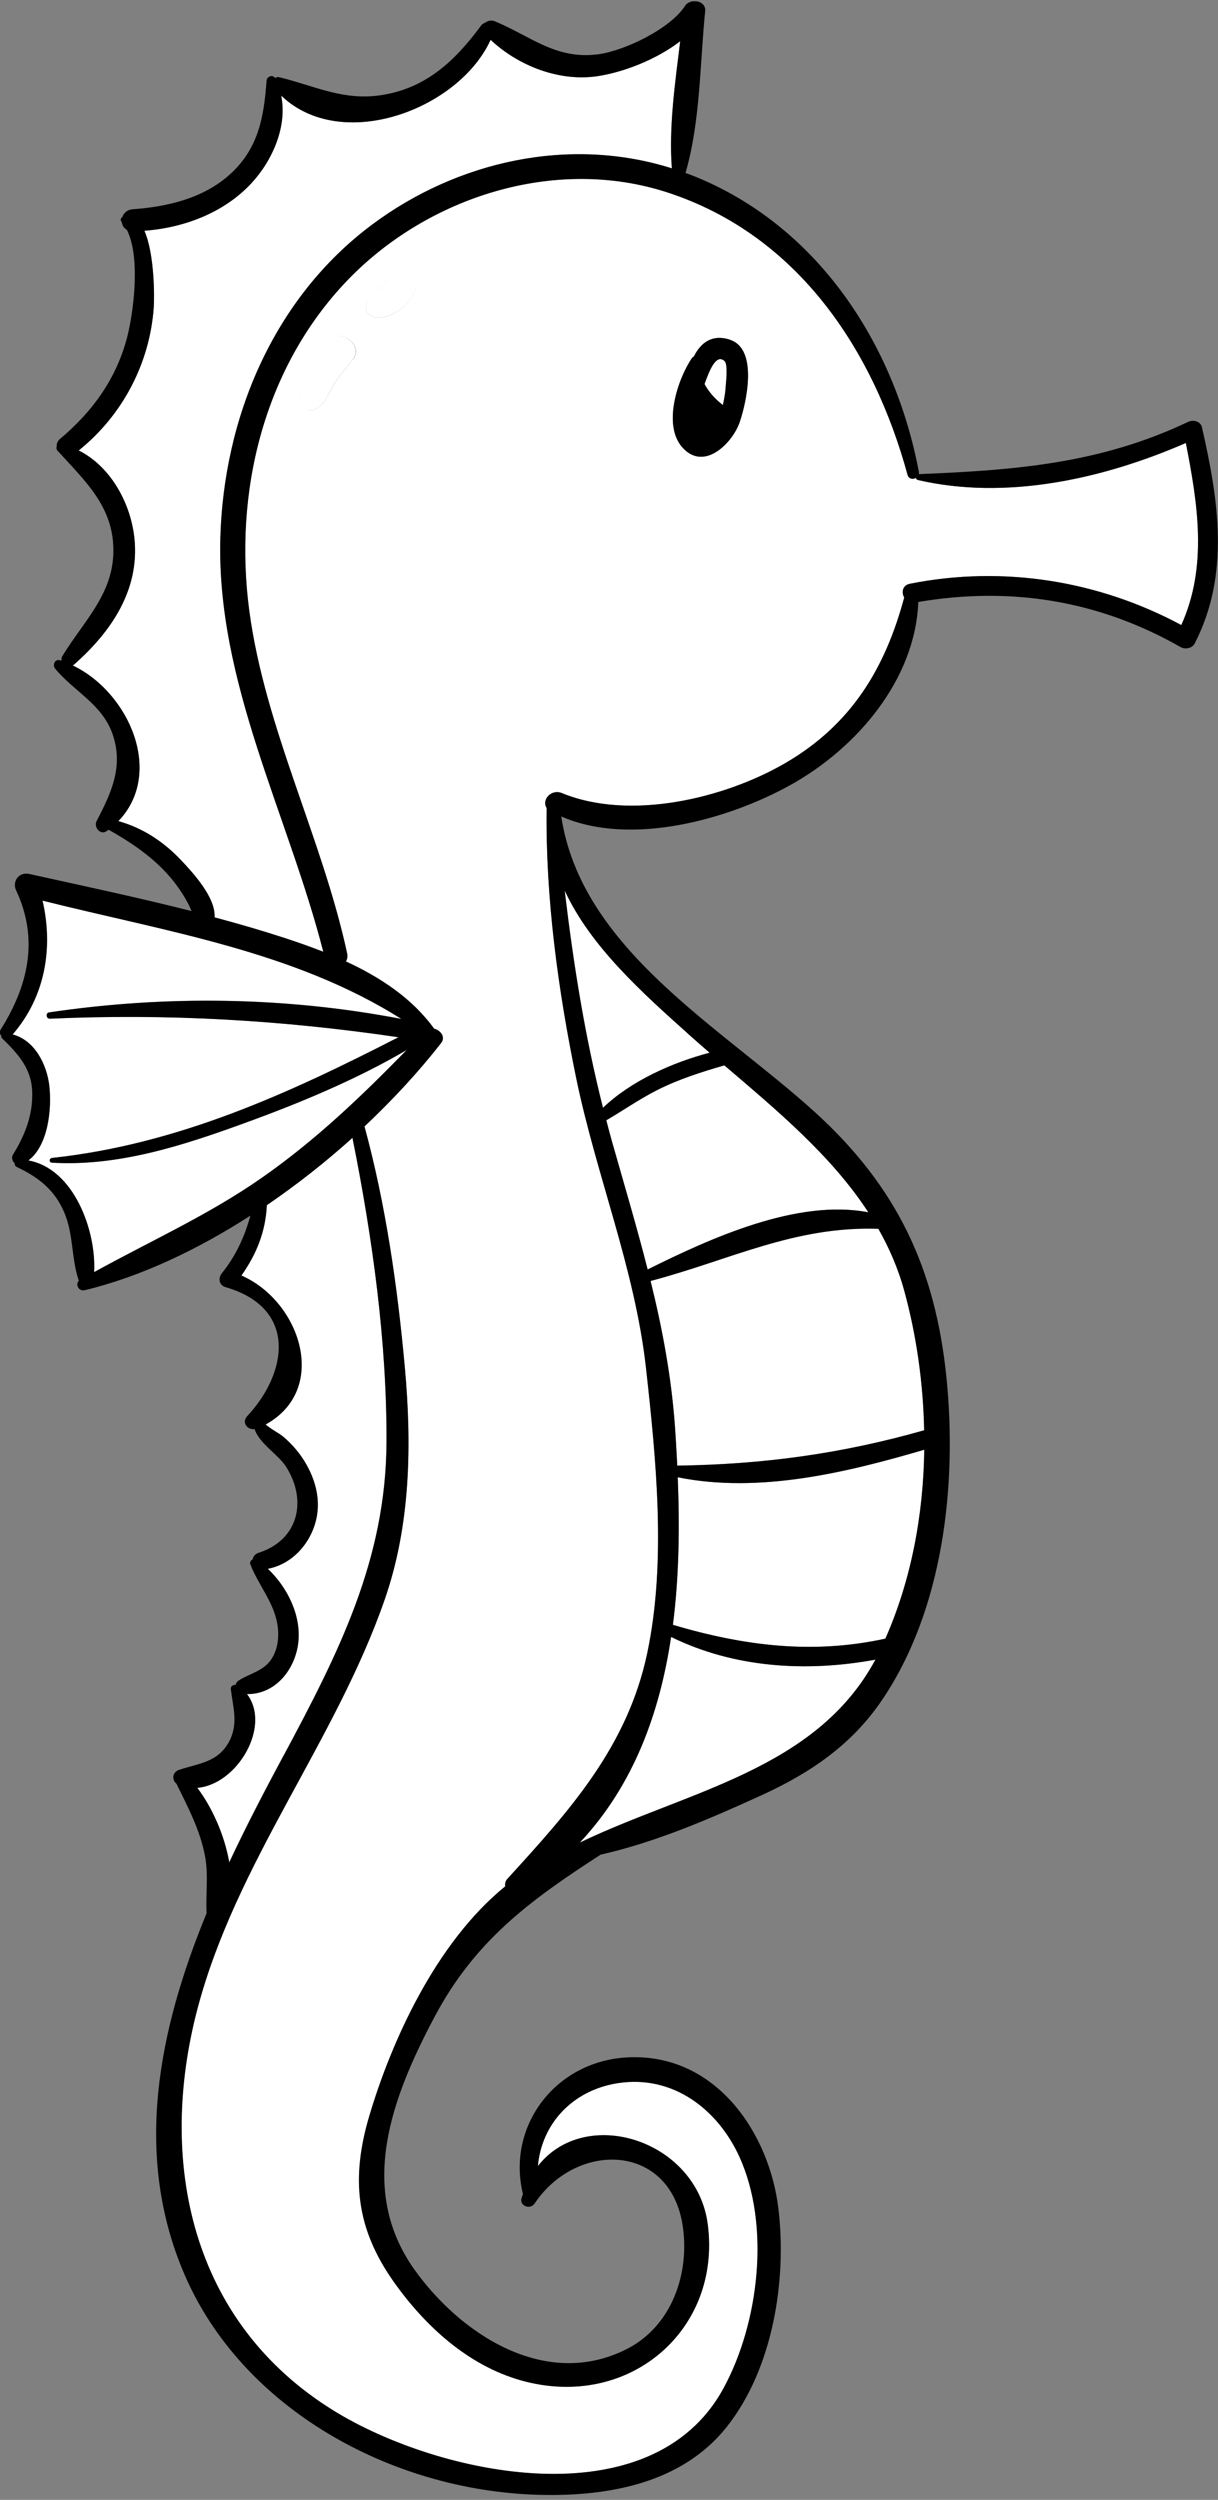 <svg width="212" height="435" viewBox="0 0 212 435" fill="none" xmlns="http://www.w3.org/2000/svg">
<rect x="0" y="0" width="212" height="435" fill="#808080" stroke="none"/>
<g clip-path="url(#clip0_1396_12115)">
<path d="M105.531 194.936C105.844 196.143 106.173 197.366 106.502 198.573C108.659 206.177 110.849 213.516 112.726 220.904C123.66 215.466 138.759 208.573 151.142 210.954C144.72 201.102 135.268 193.234 126.08 185.382C122.079 186.539 118.193 187.779 114.455 189.647C111.343 191.201 108.511 193.201 105.531 194.936Z" fill="white"/>
<path d="M49.349 305.486C58.866 287.717 67.181 271.452 67.264 250.955C67.346 233.467 64.81 215.218 61.336 197.961C56.709 202.143 51.687 206.111 46.434 209.681C46.203 214.293 44.656 218.161 42.005 221.929C52.263 226.409 57.367 241.715 46.22 247.848C47.126 248.674 48.509 249.319 49.332 250.013C50.567 251.071 51.67 252.278 52.576 253.616C54.338 256.212 55.474 259.336 55.293 262.46C55.029 267.319 51.538 272.03 46.599 272.956C50.09 276.262 52.444 281.171 51.901 285.833C51.357 290.444 47.965 294.825 42.976 294.759C47.224 300.345 41.297 310.495 34.331 311.073C36.9 314.478 39.057 319.288 39.881 324.032C42.877 317.635 46.138 311.404 49.332 305.453L49.349 305.486Z" fill="white"/>
<path d="M116.81 284.841C114.834 298.098 110.29 310.643 100.92 320.627C119.642 311.619 142.003 308.032 152.377 288.791C140.373 291.006 127.793 290.246 116.81 284.841Z" fill="white"/>
<path d="M117.962 257.054C118.308 265.567 118.209 274.278 117.123 282.741C129.439 286.378 141.344 287.915 154.122 285.138C158.584 275.055 160.741 263.666 160.889 252.277C147.255 256.277 132.107 259.914 117.979 257.071L117.962 257.054Z" fill="white"/>
<path d="M8.595 188.986C9.04 192.837 8.447 199.284 4.957 201.928C12.877 203.367 16.779 214.16 16.4 221.351C26.214 215.929 36.341 211.416 45.595 204.937C55.013 198.358 62.933 190.755 70.804 182.705C61.945 187.878 52.263 191.912 42.598 195.416C31.911 199.3 20.632 203.003 9.089 202.309C8.53 202.276 8.563 201.548 9.089 201.482C30.989 199.118 50.238 190.308 69.388 180.473C49.168 177.498 29.211 176.324 8.711 177.25C8.069 177.283 7.92 176.258 8.563 176.159C28.816 173.151 49.744 173.415 69.898 177.299C51.16 165.464 29.063 162.142 7.426 156.704C9.304 164.869 7.937 173.398 2.223 179.994C6.093 181.019 8.184 185.267 8.612 188.969L8.595 188.986Z" fill="white"/>
<path d="M42.597 195.432C31.911 199.317 20.632 203.019 9.089 202.325C9.023 202.325 8.99 202.276 8.924 202.259C7.673 202.176 6.487 201.928 5.384 201.515C5.236 201.647 5.104 201.813 4.956 201.928C12.876 203.367 16.779 214.16 16.4 221.351C26.214 215.929 36.34 211.416 45.594 204.937C55.013 198.358 62.933 190.754 70.804 182.705C61.945 187.878 52.263 191.912 42.597 195.416V195.432Z" fill="white"/>
<path d="M113.237 222.888C115.295 231.285 116.909 239.764 117.518 248.756C117.65 250.823 117.781 252.922 117.88 255.021C132.782 254.823 146.498 252.955 160.857 248.872C160.692 240.525 159.49 232.26 157.399 224.607C156.345 220.722 154.781 217.152 152.887 213.796C138.282 213.284 126.904 219.284 113.237 222.871V222.888Z" fill="white"/>
<path d="M49.547 163.216C51.769 163.943 54.025 164.737 56.265 165.613C50.139 141.695 37.658 118.785 38.35 93.627C38.909 72.866 47.505 51.906 64.843 39.03C79.679 28.004 99.126 23.674 116.942 29.294C116.399 22.087 117.502 14.467 118.391 7.177C114.258 10.351 108.577 12.549 104.065 13.243C97.38 14.268 90.218 11.475 85.393 6.929C79.893 19.045 59.475 26.732 48.937 16.632C50.024 21.971 47.422 27.905 43.783 31.856C39.041 36.98 32.125 39.625 25.127 40.154C26.906 44.203 26.873 51.807 26.758 53.542C26.049 63.212 21.373 72.204 13.7 78.386C19.397 81.263 22.839 87.792 23.415 93.875C24.255 102.701 19.348 109.941 12.86 115.661C12.794 115.71 12.729 115.743 12.663 115.793C22.509 120.52 28.585 134.554 20.599 142.885C24.782 144.058 28.371 146.389 31.417 149.579C33.525 151.794 37.576 156.158 37.345 159.629C41.462 160.737 45.529 161.91 49.547 163.216Z" fill="white"/>
<path d="M40.621 76.882C35.748 89.048 32.751 101.958 32.059 114.95C31.582 123.727 31.252 133.132 33.837 141.629C35.665 147.645 38.135 153.612 38.431 159.91C42.186 160.935 45.907 162.009 49.562 163.2C51.785 163.927 54.041 164.72 56.281 165.596C50.155 141.678 37.674 118.768 38.366 93.61C38.514 87.99 39.288 82.353 40.638 76.866L40.621 76.882Z" fill="white"/>
<path d="M123.528 183.184C122.26 182.093 120.992 180.986 119.757 179.878C111.854 172.787 102.781 164.704 98.286 154.952C99.8 167.679 101.793 180.242 104.954 192.771C109.795 188.143 116.925 184.92 123.512 183.184H123.528Z" fill="white"/>
<path d="M60.545 48.716C45.792 64.039 40.687 85.858 43.404 106.255C46.154 126.835 56.067 145.711 60.447 165.927C60.562 166.456 60.447 166.919 60.233 167.299C66.259 170.076 71.792 173.746 75.579 179.002C76.682 179.266 77.604 180.457 76.797 181.498C72.994 186.374 68.482 191.3 63.46 196.011C67.165 209.631 69.207 223.847 70.474 237.847C71.709 251.435 71.495 265.402 66.934 278.46C58.339 303.106 41.132 324.016 34.397 349.504C27.399 376.018 33.113 404.035 58.092 419.474C76.501 430.846 113.368 438.632 125.932 415.606C132.14 404.217 134.132 387.208 128.715 375.307C124.977 367.125 117.205 360.976 107.523 362.497C99.553 363.753 94.268 369.67 93.642 376.91C101.974 366.249 121.256 372.431 123.199 387.01C125.652 405.523 109.417 419.441 90.777 414.234C81.391 411.622 73.899 404.647 68.515 397.01C61.928 387.671 61.105 378.96 64.283 368.216C68.136 355.24 75.826 338.116 87.945 328.247C87.879 327.801 87.978 327.322 88.324 326.942C99.273 314.958 109.235 303.883 112.677 287.634C116.019 271.782 114.225 253.964 112.446 237.979C110.52 220.756 103.785 204.491 100.294 187.548C97.149 172.258 94.943 156.191 95.157 140.587C94.251 139.215 95.931 137.215 97.824 138.009C109.664 142.885 126.097 138.967 136.734 132.769C148.293 126.041 154.105 116.206 157.398 103.974C156.888 103.082 157.069 101.842 158.403 101.578C174.622 98.354 191.22 101.032 205.627 108.768C210.221 98.586 208.509 87.742 206.418 77.081C192.142 83.312 175.231 87.114 159.786 83.527C159.572 83.478 159.473 83.329 159.44 83.164C158.93 83.461 158.189 83.362 157.975 82.618C152.113 61.097 139.006 40.931 116.201 33.492C96.54 27.079 74.393 34.335 60.545 48.716ZM61.402 62.617C60.183 64.204 58.882 65.609 57.878 67.345C56.939 68.965 56.495 70.568 54.601 71.329C54.124 71.527 53.416 71.295 53.086 70.932C51.473 69.246 52.181 66.932 52.955 65.014C53.794 62.915 55.013 60.667 56.775 59.146C59.146 57.096 63.526 59.89 61.435 62.617H61.402ZM71.874 51.51C71.215 52.617 70.162 53.592 69.058 54.254C68.597 54.535 68.12 54.766 67.626 54.964C66.835 55.295 66.029 55.262 65.469 55.229C63.789 55.113 63.147 53.41 64.168 52.187C64.464 51.84 64.826 51.344 65.205 51.03C65.337 50.931 65.732 50.584 65.963 50.369C66.753 49.592 67.148 49.08 67.757 48.452C69.832 46.303 73.323 49.08 71.874 51.526V51.51ZM120.399 62.37C120.498 62.204 120.646 62.105 120.778 62.022C121.931 59.692 123.907 58.088 127.052 59.113C132.008 60.733 129.917 69.99 128.764 73.395C127.513 77.097 122.474 82.188 118.67 77.725C115.377 73.841 117.929 66.022 120.399 62.353V62.37Z" fill="white"/>
<path d="M107.523 362.48C99.554 363.736 94.268 369.654 93.642 376.894C101.974 366.232 121.256 372.414 123.199 386.993C125.652 405.507 109.417 419.424 90.777 414.218C81.392 411.606 73.9 404.63 68.515 396.994C61.929 387.655 61.106 378.944 64.284 368.199C66.523 360.629 70.096 351.653 75.069 343.521C75.76 338.066 76.419 332.595 77.341 327.173C78.461 320.545 80.552 314.181 82.116 307.652C89.971 274.94 91.798 240.029 86.48 206.788C80.058 166.654 53.597 123.992 70.458 83.097C77.308 66.485 90.069 52.832 106.387 44.352C112.71 41.079 119.659 38.666 126.509 38.104C123.314 36.269 119.889 34.699 116.184 33.492C96.524 27.079 74.377 34.335 60.529 48.716C45.776 64.039 40.671 85.858 43.388 106.255C46.138 126.835 56.05 145.711 60.431 165.927C60.546 166.456 60.431 166.919 60.216 167.299C66.243 170.076 71.776 173.746 75.563 179.002C76.666 179.266 77.588 180.457 76.781 181.498C72.978 186.374 68.466 191.3 63.444 196.011C67.149 209.631 69.19 223.847 70.458 237.847C71.693 251.435 71.479 265.402 66.918 278.46C58.323 303.106 41.116 324.016 34.381 349.504C27.383 376.018 33.097 404.035 58.076 419.474C76.485 430.846 113.352 438.632 125.916 415.606C132.124 404.217 134.116 387.208 128.699 375.307C124.961 367.125 117.189 360.976 107.507 362.497L107.523 362.48ZM61.402 62.617C60.184 64.204 58.883 65.609 57.878 67.345C56.94 68.965 56.495 70.568 54.602 71.329C54.124 71.527 53.416 71.295 53.087 70.932C51.473 69.246 52.181 66.932 52.955 65.014C53.795 62.915 55.013 60.667 56.775 59.146C59.146 57.096 63.526 59.89 61.435 62.617H61.402ZM64.152 52.187C64.448 51.84 64.81 51.344 65.189 51.03C65.321 50.931 65.716 50.584 65.947 50.369C66.737 49.592 67.132 49.08 67.741 48.452C69.816 46.303 73.307 49.08 71.858 51.526C71.199 52.634 70.145 53.609 69.042 54.27C68.581 54.551 68.104 54.782 67.61 54.981C66.819 55.311 66.013 55.278 65.453 55.245C63.773 55.13 63.131 53.427 64.152 52.204V52.187Z" fill="white"/>
<path d="M125.817 70.486C126.031 69.527 126.212 68.552 126.294 67.56C126.36 66.733 126.772 63.427 126.129 62.832C124.664 61.477 123.478 64.452 122.639 66.832C123.396 68.237 124.483 69.444 125.833 70.486H125.817Z" fill="white"/>
<path d="M209.217 74.37C208.97 73.296 207.702 72.981 206.797 73.411C191.483 80.684 176.68 81.825 159.934 82.502C159.951 82.37 159.967 82.238 159.934 82.106C155.785 60.088 142.447 39.145 120.333 30.467C119.988 30.335 119.658 30.236 119.313 30.104C121.914 21.211 121.815 11.045 122.738 1.954C122.935 0.053 120.136 -0.377 119.23 1.028C116.695 4.979 108.741 8.83 104.147 9.442C96.771 10.434 92.358 6.285 86.134 3.706C85.491 3.442 84.882 3.607 84.454 3.954C84.191 4.037 83.944 4.169 83.763 4.417C79.317 10.434 74.344 15.277 66.506 16.533C59.804 17.608 54.865 14.963 48.624 13.442C48.377 13.376 48.097 13.442 47.867 13.574C47.455 12.913 46.45 13.326 46.401 14.021C45.94 20.285 45.034 25.79 40.045 30.319C35.435 34.501 29.194 35.972 23.085 36.418C22.13 36.484 21.521 37.079 21.29 37.773C20.994 37.939 20.912 38.336 21.159 38.6C21.175 38.617 21.192 38.65 21.208 38.666C21.274 39.212 21.554 39.708 22.081 39.989C24.518 44.782 23.217 54.402 22.163 58.551C20.335 65.742 16.202 71.543 10.489 76.337C10.011 76.734 9.847 77.197 9.879 77.643C9.781 77.891 9.797 78.172 10.011 78.42C15 83.907 19.973 88.387 19.726 96.338C19.496 103.627 14.441 108.256 10.867 114.157C10.686 114.438 10.67 114.719 10.719 114.983C10.637 114.95 10.555 114.917 10.472 114.9C9.534 114.603 9.089 115.743 9.6 116.355C12.942 120.372 17.816 122.554 19.611 127.793C21.521 133.397 19.364 137.976 16.812 142.885C16.285 143.893 17.454 145.43 18.59 144.604C18.689 144.538 18.788 144.455 18.886 144.373C22.41 146.34 25.868 148.654 28.618 151.53C30.215 153.199 31.565 155.051 32.652 157.051C32.932 157.563 33.13 158.059 33.343 158.538C23.958 156.158 14.441 154.142 5.071 152.075C3.26 151.679 2.091 153.398 2.799 154.918C6.784 163.382 4.94 171.481 0.132 179.134C-0.115 179.514 -0.033 179.928 0.214 180.242C0.214 180.391 0.214 180.539 0.346 180.655C3.293 183.531 5.598 186.077 5.615 190.341C5.648 194.242 4.281 197.647 2.256 200.92C1.959 201.4 2.14 202.061 2.552 202.424C2.536 202.672 2.634 202.92 2.898 203.053C6.702 204.854 9.517 207.053 11.18 210.97C12.81 214.789 12.399 218.904 13.683 222.739C13.683 222.772 13.716 222.805 13.732 222.838C13.057 223.5 13.7 224.756 14.753 224.508C24.468 222.161 34.348 217.483 43.585 211.532C42.581 215.152 41.132 218.409 38.613 221.566C37.938 222.409 38.102 223.632 39.271 223.979C51.818 227.615 50.073 238.889 43.026 246.426C42.021 247.501 43.042 248.856 44.31 248.674C45.1 251.154 48.443 253.121 49.777 255.203C53.481 260.989 52.065 267.948 44.985 270.212C44.409 270.394 44.063 270.857 43.964 271.353C43.651 271.518 43.437 271.849 43.569 272.196C44.952 275.783 47.653 278.791 48.278 282.642C48.608 284.642 48.426 286.808 47.323 288.576C46.006 290.709 43.651 291.139 41.609 292.378C41.264 292.593 41.083 292.874 41.017 293.172C40.572 293.172 40.111 293.403 40.177 293.932C40.556 297.04 41.494 299.916 39.946 302.924C38.003 306.66 34.776 306.775 31.186 307.966C29.984 308.362 29.869 309.701 30.709 310.379C32.751 314.544 34.891 318.561 35.715 323.156C36.291 326.33 35.781 329.702 35.962 332.909C27.597 353.257 23.118 375.026 32.158 395.886C42.252 419.193 68.153 433.408 93.692 434.119C105.876 434.466 118.72 432.119 126.508 422.284C134.56 412.135 136.981 396.713 135.482 384.283C133.918 371.274 124.763 357.505 109.68 357.984C96.787 358.381 88.109 369.918 91.024 381.787C90.942 382.035 90.843 382.266 90.777 382.514C90.382 383.853 92.292 384.564 93.049 383.44C100.311 372.563 116.579 372.828 118.819 387.241C120.087 395.49 117.007 404.779 109.021 408.796C94.844 415.92 80.058 406.069 72.121 394.911C62.159 380.894 68.186 365.042 75.562 351.091C82.61 337.735 92.193 330.71 104.543 322.727C114.208 320.545 123.627 316.462 132.535 312.396C141.015 308.528 148.194 303.635 153.414 295.982C164.248 280.097 166.603 258.261 164.742 239.765C162.832 220.789 156.147 206.474 141.739 193.432C125.356 178.589 101.184 165.15 97.693 142.075C109.779 147.348 126.673 142.62 137.458 136.67C149.165 130.207 159.325 118.223 159.835 104.751C176.005 102.007 191.302 104.503 205.496 112.603C206.286 113.049 207.505 112.818 207.933 111.991C214.14 99.958 212.082 86.966 209.201 74.32L209.217 74.37ZM31.417 149.579C28.371 146.389 24.781 144.042 20.599 142.885C28.601 134.554 22.509 120.52 12.662 115.793C12.728 115.743 12.81 115.727 12.86 115.661C19.364 109.942 24.254 102.702 23.415 93.875C22.838 87.792 19.397 81.246 13.7 78.387C21.373 72.205 26.049 63.212 26.757 53.543C26.889 51.807 26.922 44.203 25.127 40.154C32.109 39.625 39.041 36.98 43.783 31.856C47.438 27.905 50.04 21.971 48.937 16.632C59.475 26.715 79.876 19.029 85.393 6.929C90.217 11.459 97.38 14.268 104.065 13.244C108.577 12.549 114.258 10.351 118.391 7.177C117.501 14.483 116.398 22.087 116.941 29.294C99.125 23.674 79.679 28.005 64.843 39.03C47.504 51.923 38.909 72.866 38.349 93.627C37.658 118.785 50.139 141.695 56.264 165.613C54.025 164.737 51.769 163.944 49.546 163.216C45.528 161.91 41.461 160.72 37.345 159.629C37.575 156.175 33.525 151.794 31.417 149.579ZM16.384 221.351C16.762 214.16 12.876 203.367 4.94 201.929C8.43 199.284 9.023 192.854 8.579 188.986C8.151 185.267 6.059 181.019 2.19 180.01C7.904 173.398 9.27 164.886 7.393 156.72C29.029 162.142 51.127 165.481 69.865 177.316C49.727 173.448 28.782 173.167 8.529 176.175C7.887 176.275 8.035 177.299 8.677 177.266C29.178 176.341 49.134 177.514 69.355 180.49C50.205 190.308 30.956 199.135 9.056 201.499C8.529 201.565 8.496 202.292 9.056 202.325C20.599 203.003 31.895 199.317 42.565 195.432C52.214 191.928 61.912 187.895 70.771 182.721C62.9 190.771 54.98 198.375 45.561 204.953C36.307 211.416 26.181 215.946 16.367 221.367L16.384 221.351ZM34.348 311.106C41.313 310.511 47.257 300.379 42.993 294.792C47.982 294.858 51.374 290.461 51.917 285.866C52.461 281.204 50.106 276.295 46.615 272.989C51.555 272.063 55.046 267.336 55.309 262.493C55.49 259.352 54.338 256.245 52.592 253.65C51.687 252.311 50.583 251.104 49.349 250.046C48.525 249.352 47.142 248.691 46.236 247.881C57.367 241.748 52.279 226.442 42.021 221.962C44.672 218.194 46.22 214.326 46.45 209.714C51.703 206.127 56.725 202.176 61.352 197.994C64.81 215.235 67.362 233.5 67.28 250.988C67.181 271.485 58.882 287.75 49.365 305.519C46.17 311.486 42.91 317.702 39.913 324.098C39.09 319.354 36.933 314.544 34.364 311.139L34.348 311.106ZM100.92 320.627C110.273 310.643 114.817 298.098 116.81 284.841C127.776 290.229 140.373 291.006 152.376 288.791C142.019 308.032 119.658 311.619 100.92 320.627ZM154.122 285.138C141.361 287.932 129.439 286.378 117.123 282.742C118.209 274.278 118.308 265.567 117.962 257.055C132.107 259.914 147.239 256.261 160.873 252.261C160.725 263.65 158.568 275.039 154.105 285.122L154.122 285.138ZM157.398 224.624C159.49 232.277 160.692 240.542 160.856 248.889C146.498 252.972 132.782 254.84 117.88 255.038C117.781 252.939 117.65 250.839 117.518 248.773C116.909 239.781 115.311 231.302 113.237 222.905C126.903 219.318 138.281 213.317 152.887 213.83C154.78 217.185 156.345 220.756 157.398 224.64V224.624ZM151.141 210.954C138.759 208.573 123.66 215.466 112.726 220.904C110.849 213.516 108.659 206.177 106.502 198.573C106.156 197.366 105.843 196.143 105.531 194.937C108.527 193.201 111.343 191.217 114.455 189.647C118.176 187.779 122.079 186.54 126.08 185.382C135.268 193.234 144.736 201.102 151.141 210.954ZM119.741 179.878C120.976 180.986 122.244 182.093 123.511 183.184C116.925 184.92 109.795 188.126 104.954 192.771C101.776 180.242 99.8 167.679 98.285 154.952C102.781 164.704 111.837 172.787 119.757 179.878H119.741ZM205.611 108.768C191.203 101.032 174.605 98.354 158.386 101.578C157.053 101.842 156.872 103.082 157.382 103.974C154.089 116.206 148.26 126.041 136.717 132.769C126.097 138.951 109.647 142.868 97.808 138.009C95.914 137.232 94.235 139.215 95.141 140.587C94.943 156.208 97.133 172.275 100.278 187.548C103.769 204.491 110.503 220.756 112.43 237.979C114.208 253.947 116.003 271.782 112.66 287.634C109.235 303.883 99.257 314.958 88.307 326.942C87.961 327.322 87.862 327.801 87.928 328.247C75.809 338.116 68.12 355.24 64.267 368.216C61.089 378.96 61.912 387.671 68.499 397.01C73.883 404.63 81.375 411.606 90.76 414.234C109.384 419.441 125.619 405.507 123.182 387.01C121.256 372.414 101.957 366.249 93.626 376.91C94.251 369.67 99.537 363.753 107.506 362.497C117.188 360.976 124.977 367.125 128.698 375.307C134.116 387.208 132.123 404.217 125.915 415.606C113.352 438.632 76.484 430.846 58.075 419.474C33.096 404.035 27.383 376.018 34.381 349.504C41.115 324.016 58.322 303.106 66.918 278.46C71.479 265.419 71.693 251.435 70.458 237.847C69.174 223.847 67.148 209.631 63.443 196.011C68.449 191.3 72.977 186.374 76.781 181.498C77.604 180.44 76.682 179.267 75.562 179.002C71.775 173.746 66.226 170.076 60.216 167.299C60.43 166.919 60.545 166.473 60.43 165.927C56.05 145.712 46.138 126.835 43.388 106.255C40.671 85.858 45.775 64.022 60.529 48.716C74.377 34.335 96.524 27.079 116.184 33.492C138.989 40.931 152.096 61.097 157.958 82.618C158.156 83.362 158.897 83.461 159.424 83.164C159.457 83.329 159.556 83.478 159.77 83.527C175.215 87.114 192.125 83.296 206.401 77.081C208.493 87.726 210.205 98.586 205.611 108.768Z" fill="black"/>
<path d="M127.052 59.113C123.923 58.089 121.931 59.692 120.778 62.023C120.63 62.105 120.498 62.204 120.399 62.37C117.929 66.039 115.377 73.858 118.67 77.742C122.458 82.205 127.513 77.114 128.764 73.412C129.917 70.006 132.008 60.75 127.052 59.13V59.113ZM126.294 67.56C126.212 68.552 126.047 69.527 125.817 70.486C124.466 69.444 123.38 68.238 122.622 66.833C123.478 64.436 124.647 61.477 126.113 62.833C126.755 63.428 126.343 66.717 126.278 67.56H126.294Z" fill="black"/>
<path d="M56.742 59.146C54.996 60.667 53.761 62.915 52.922 65.014C52.164 66.932 51.44 69.262 53.053 70.932C53.399 71.279 54.091 71.51 54.568 71.329C56.478 70.568 56.906 68.965 57.845 67.345C58.849 65.609 60.15 64.204 61.369 62.617C63.46 59.89 59.096 57.08 56.709 59.146H56.742Z" fill="white"/>
<path d="M67.758 48.435C67.148 49.063 66.753 49.576 65.963 50.353C65.749 50.568 65.337 50.915 65.206 51.014C64.81 51.328 64.448 51.807 64.168 52.171C63.164 53.394 63.789 55.113 65.469 55.212C66.029 55.245 66.836 55.278 67.626 54.948C68.12 54.733 68.597 54.502 69.058 54.237C70.162 53.576 71.232 52.601 71.874 51.493C73.323 49.047 69.832 46.27 67.758 48.419V48.435Z" fill="white"/>
</g>
<defs>
<clipPath id="clip0_1396_12115">
<rect width="212" height="434" fill="white" transform="translate(0 0.218)"/>
</clipPath>
</defs>
</svg>
